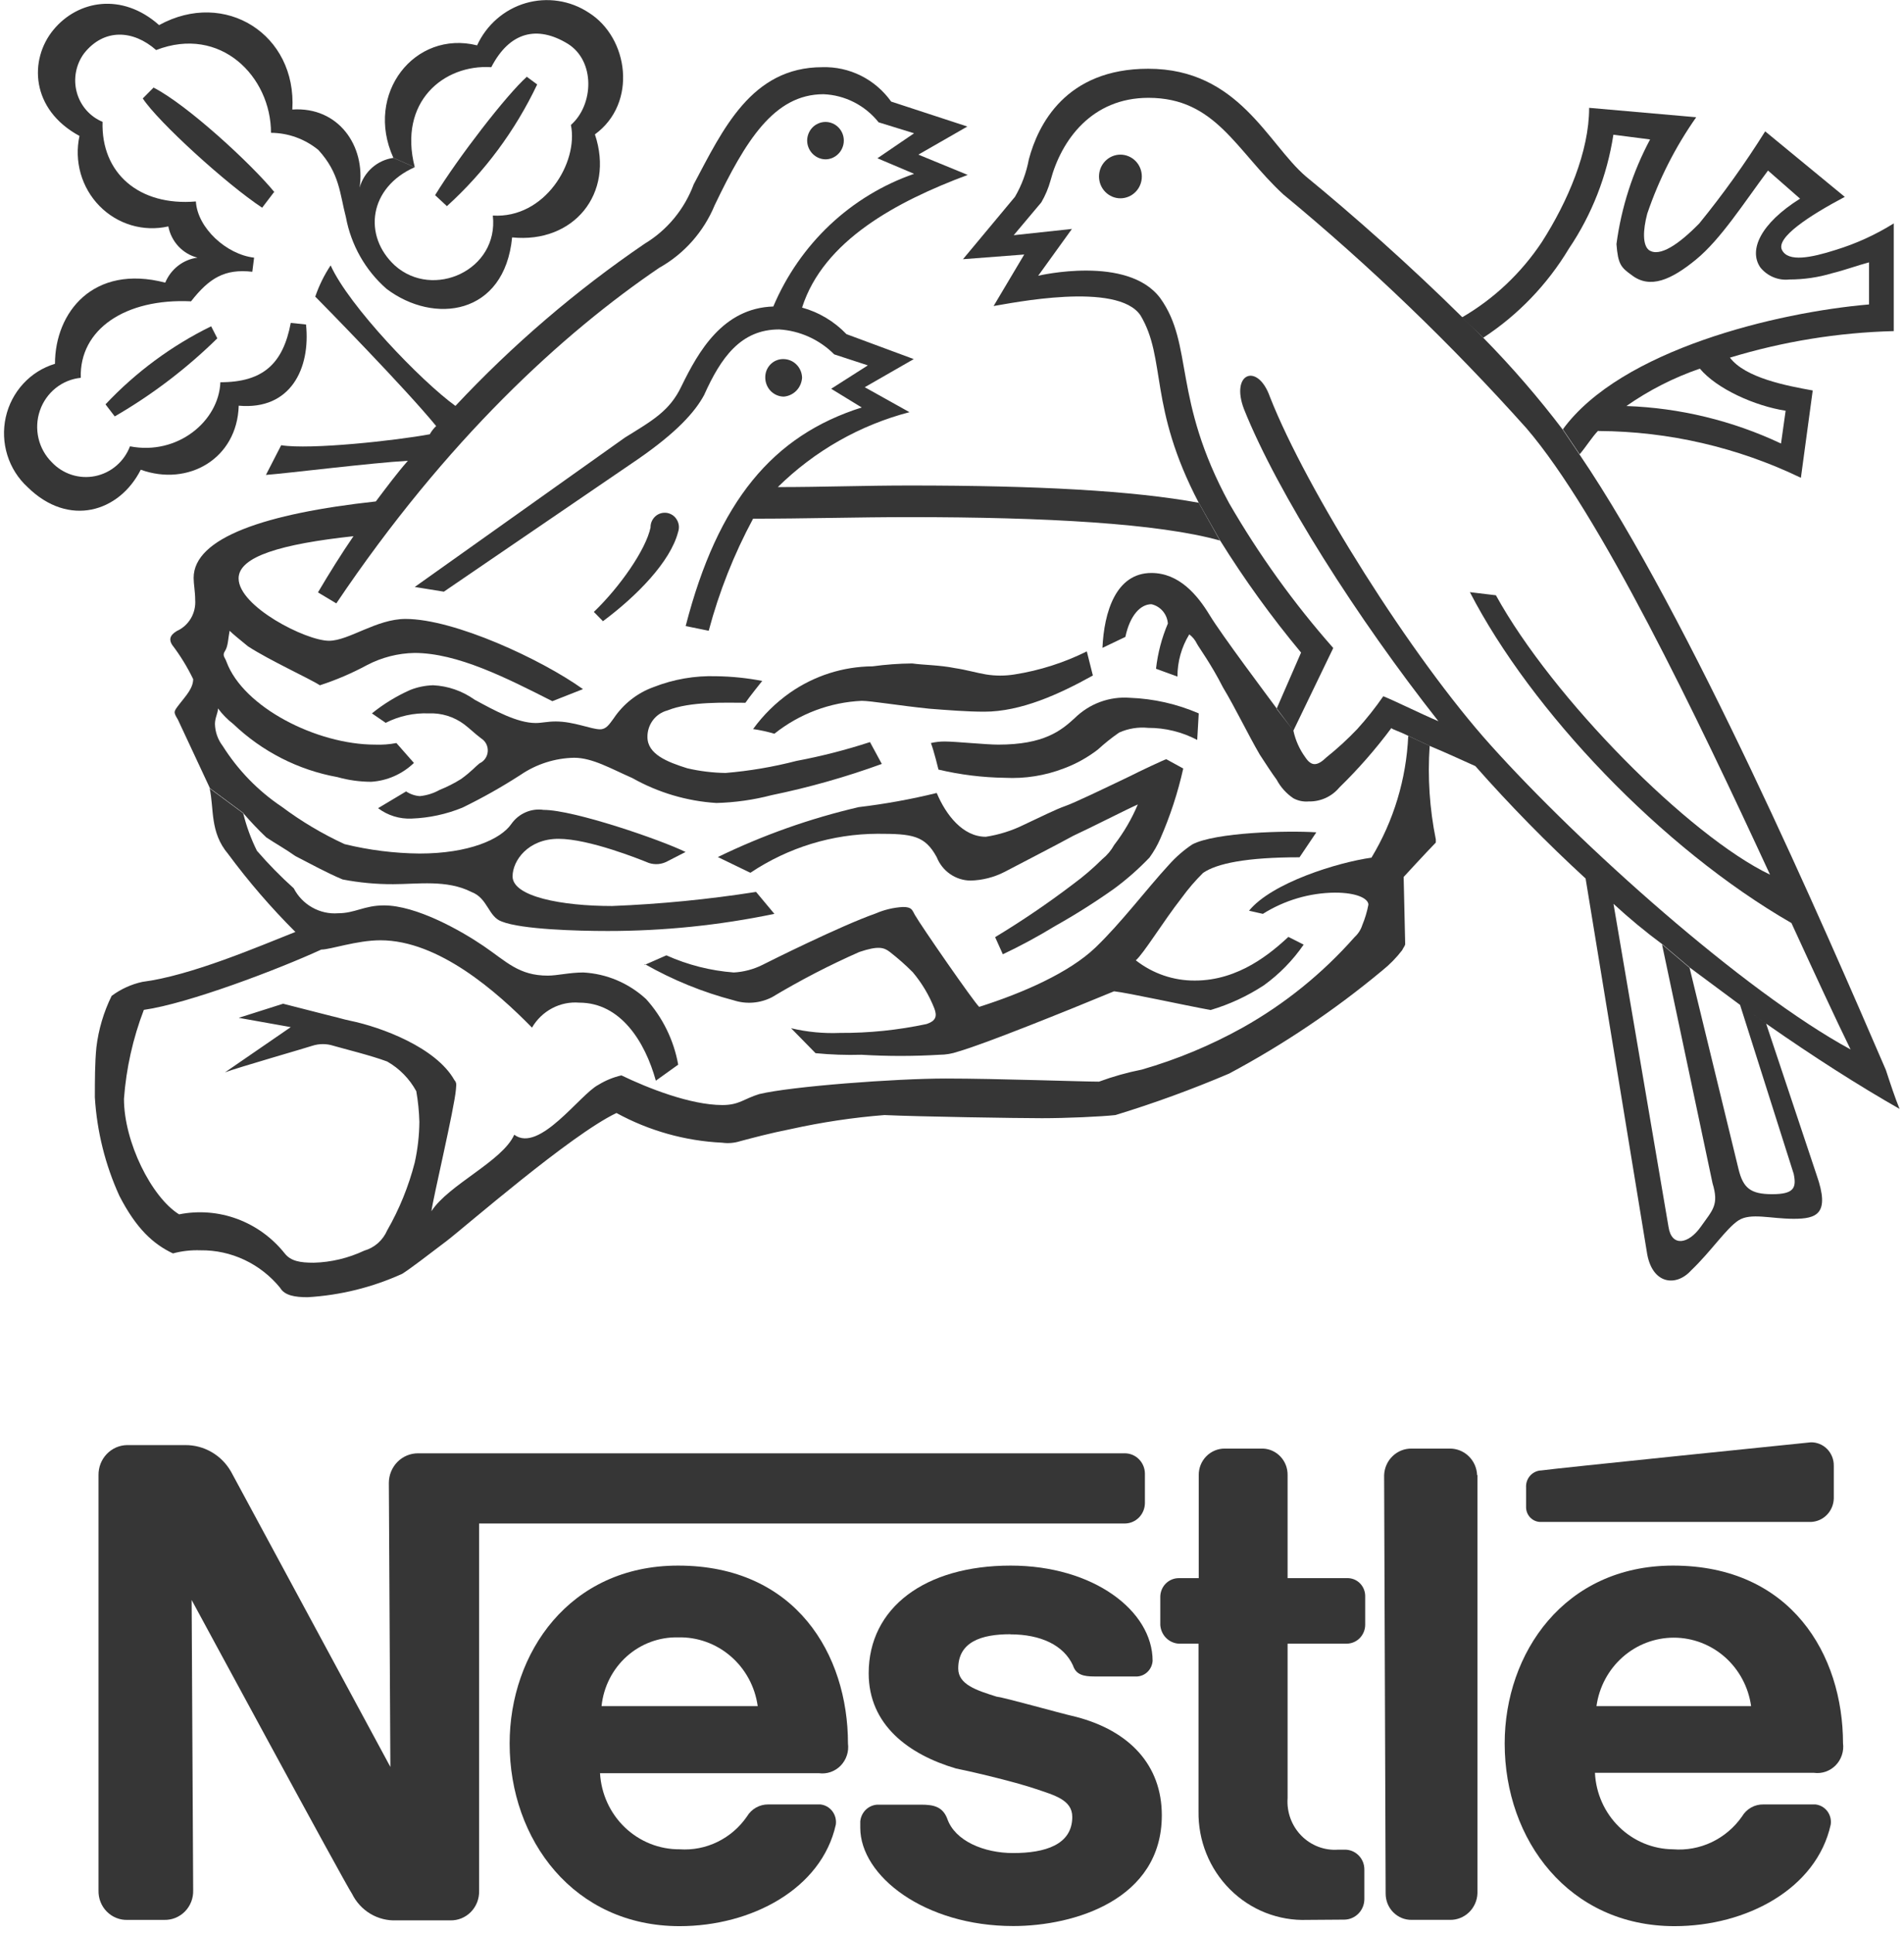 <svg width="66" height="67" viewBox="0 0 66 67" fill="none" xmlns="http://www.w3.org/2000/svg">
  <g clip-path="url(#clip0_64_39151)">
    <path fill-rule="evenodd" clip-rule="evenodd" d="M38.838 6.874C38.936 6.874 39.032 6.854 39.122 6.816C39.212 6.778 39.294 6.723 39.363 6.652C39.432 6.582 39.487 6.499 39.524 6.407C39.561 6.315 39.58 6.217 39.58 6.117C39.58 6.018 39.561 5.919 39.524 5.828C39.487 5.736 39.432 5.652 39.363 5.582C39.294 5.512 39.212 5.456 39.122 5.418C39.032 5.38 38.936 5.36 38.838 5.36C38.641 5.36 38.453 5.44 38.313 5.582C38.174 5.724 38.096 5.916 38.096 6.117C38.096 6.318 38.174 6.51 38.313 6.652C38.453 6.794 38.641 6.874 38.838 6.874V6.874Z" fill="#363636"/>
    <path fill-rule="evenodd" clip-rule="evenodd" d="M28.599 5.523C28.683 5.525 28.767 5.509 28.846 5.477C28.924 5.445 28.996 5.397 29.056 5.337C29.117 5.277 29.165 5.205 29.198 5.126C29.232 5.047 29.249 4.962 29.25 4.875C29.25 4.79 29.234 4.706 29.202 4.627C29.17 4.549 29.123 4.477 29.064 4.417C29.005 4.357 28.935 4.309 28.858 4.277C28.781 4.244 28.698 4.227 28.615 4.227C28.531 4.227 28.449 4.244 28.372 4.277C28.294 4.309 28.224 4.357 28.165 4.417C28.106 4.477 28.06 4.549 28.028 4.627C27.996 4.706 27.979 4.79 27.979 4.875C27.981 5.047 28.049 5.21 28.168 5.331C28.287 5.452 28.447 5.521 28.615 5.523H28.599Z" fill="#363636"/>
    <path fill-rule="evenodd" clip-rule="evenodd" d="M20.905 21.537L20.585 21.211C21.488 20.346 22.39 19.05 22.55 18.284C22.548 18.211 22.563 18.138 22.592 18.071C22.622 18.004 22.665 17.944 22.719 17.896C22.774 17.847 22.838 17.812 22.907 17.792C22.977 17.772 23.05 17.768 23.121 17.779C23.192 17.791 23.26 17.819 23.32 17.86C23.379 17.902 23.429 17.956 23.465 18.02C23.502 18.083 23.525 18.154 23.532 18.227C23.538 18.3 23.529 18.374 23.505 18.443C23.239 19.472 22.07 20.663 20.905 21.529V21.537Z" fill="#363636"/>
    <path fill-rule="evenodd" clip-rule="evenodd" d="M14.377 5.795C12.786 6.498 12.572 8.174 13.688 9.203C15.012 10.39 17.297 9.366 17.083 7.472C18.888 7.581 20.056 5.632 19.79 4.332C20.585 3.629 20.639 2.116 19.683 1.518C18.621 0.87 17.666 1.1 17.03 2.329C15.39 2.224 13.795 3.521 14.377 5.795L13.635 5.469C12.626 3.249 14.377 1.033 16.538 1.572C16.7 1.22 16.934 0.907 17.224 0.655C17.515 0.402 17.855 0.216 18.221 0.109C18.588 0.002 18.973 -0.024 19.35 0.033C19.728 0.089 20.089 0.228 20.409 0.439C21.791 1.305 22.107 3.575 20.622 4.658C21.311 6.715 19.88 8.446 17.752 8.229C17.489 10.934 15.045 11.256 13.401 10.014C12.667 9.373 12.169 8.495 11.99 7.526C11.777 6.715 11.777 6.008 11.035 5.197C10.569 4.817 9.991 4.607 9.394 4.604C9.394 2.655 7.643 0.87 5.412 1.735C4.617 1.033 3.608 0.978 2.919 1.844C2.777 2.033 2.68 2.254 2.635 2.488C2.59 2.722 2.598 2.964 2.66 3.194C2.721 3.424 2.834 3.637 2.989 3.815C3.145 3.994 3.338 4.133 3.555 4.223C3.502 6.008 4.826 7.15 6.79 6.983C6.844 7.903 7.852 8.822 8.808 8.931L8.746 9.42C7.791 9.312 7.258 9.634 6.622 10.445C4.342 10.336 2.747 11.419 2.8 13.096C2.482 13.128 2.18 13.252 1.929 13.453C1.678 13.655 1.488 13.925 1.383 14.232C1.277 14.54 1.26 14.872 1.333 15.189C1.406 15.506 1.567 15.795 1.796 16.023C1.986 16.225 2.224 16.375 2.487 16.459C2.75 16.543 3.029 16.558 3.299 16.503C3.569 16.448 3.821 16.325 4.032 16.144C4.243 15.964 4.406 15.732 4.506 15.471C6.147 15.793 7.586 14.605 7.639 13.25C9.124 13.25 9.813 12.602 10.079 11.193L10.608 11.248C10.768 12.765 10.079 14.225 8.275 14.062C8.222 15.901 6.524 16.875 4.879 16.282C4.137 17.749 2.386 18.293 0.955 16.884C0.629 16.585 0.387 16.203 0.255 15.778C0.122 15.352 0.103 14.898 0.2 14.462C0.297 14.027 0.506 13.626 0.806 13.3C1.106 12.974 1.486 12.736 1.906 12.611C1.906 10.825 3.235 9.149 5.728 9.797C5.824 9.566 5.977 9.364 6.173 9.212C6.368 9.06 6.6 8.963 6.844 8.931C6.592 8.867 6.364 8.73 6.185 8.539C6.007 8.347 5.885 8.108 5.835 7.848C5.411 7.944 4.971 7.93 4.554 7.807C4.137 7.683 3.758 7.455 3.451 7.142C3.144 6.83 2.919 6.443 2.797 6.018C2.676 5.593 2.661 5.144 2.755 4.712C1.057 3.792 1.004 2.061 1.853 1.033C2.702 0.004 4.236 -0.268 5.515 0.87C7.799 -0.385 10.293 1.196 10.133 3.797C11.724 3.688 12.679 5.051 12.466 6.502C12.542 6.233 12.693 5.993 12.9 5.811C13.108 5.628 13.363 5.511 13.635 5.473L14.377 5.799V5.795Z" fill="#363636"/>
    <path fill-rule="evenodd" clip-rule="evenodd" d="M18.252 2.655L18.621 2.927C17.86 4.529 16.797 5.963 15.492 7.146L15.082 6.765C15.878 5.469 17.543 3.303 18.268 2.655H18.252Z" fill="#363636"/>
    <path fill-rule="evenodd" clip-rule="evenodd" d="M7.319 11.31L7.533 11.728C6.463 12.778 5.269 13.687 3.977 14.434L3.657 14.016C4.71 12.898 5.95 11.982 7.319 11.31V11.31Z" fill="#363636"/>
    <path fill-rule="evenodd" clip-rule="evenodd" d="M9.497 6.661L9.087 7.2C7.857 6.389 5.478 4.223 4.949 3.412L5.322 3.036C6.487 3.629 8.718 5.687 9.513 6.661H9.497Z" fill="#363636"/>
    <path fill-rule="evenodd" clip-rule="evenodd" d="M7.266 27.324C7.426 28.031 7.266 28.842 7.906 29.599C8.616 30.559 9.396 31.463 10.239 32.304C9.009 32.789 6.63 33.818 4.933 34.035C4.549 34.119 4.187 34.284 3.87 34.52C3.594 35.08 3.415 35.684 3.341 36.306C3.288 36.849 3.288 37.443 3.288 38.037C3.36 39.218 3.648 40.375 4.137 41.449C4.719 42.582 5.306 43.121 5.995 43.447C6.306 43.363 6.628 43.327 6.95 43.339C7.476 43.332 7.997 43.446 8.474 43.671C8.952 43.896 9.374 44.227 9.71 44.639C9.866 44.911 10.239 44.965 10.661 44.965C11.794 44.899 12.906 44.624 13.942 44.154C14.204 43.991 14.844 43.502 15.48 43.017C16.116 42.532 19.777 39.337 21.369 38.58C22.499 39.197 23.75 39.548 25.031 39.609C25.244 39.639 25.461 39.62 25.666 39.554C26.076 39.446 26.675 39.283 27.417 39.136C28.485 38.9 29.567 38.737 30.657 38.651C31.822 38.706 35.27 38.76 36.119 38.76C36.968 38.76 38.17 38.706 38.666 38.651C40.003 38.242 41.319 37.762 42.607 37.213C44.489 36.208 46.267 35.012 47.913 33.642C48.17 33.437 48.401 33.201 48.602 32.94C48.656 32.831 48.709 32.777 48.709 32.722C48.709 32.668 48.656 30.398 48.656 30.398C48.656 30.398 49.451 29.532 49.771 29.206V29.097C49.555 28.031 49.483 26.939 49.558 25.853L48.815 25.506C48.749 27.001 48.31 28.454 47.54 29.729C46.376 29.892 44.091 30.594 43.296 31.568L43.776 31.677C44.526 31.206 45.388 30.951 46.269 30.941C47.064 30.941 47.434 31.159 47.434 31.359C47.388 31.6 47.318 31.836 47.224 32.062C47.173 32.223 47.081 32.367 46.958 32.48C45.847 33.739 44.538 34.799 43.083 35.616C41.972 36.235 40.798 36.724 39.58 37.075C39.076 37.175 38.579 37.315 38.096 37.493C37.514 37.493 34.541 37.385 32.789 37.385C31.038 37.385 27.43 37.656 26.318 37.924C25.785 38.087 25.625 38.304 25.043 38.304C23.928 38.304 22.443 37.711 21.541 37.276C21.26 37.34 20.992 37.45 20.745 37.602C20.11 37.924 18.695 39.981 17.826 39.333C17.416 40.253 15.546 41.064 14.955 41.984C15.004 41.566 15.751 38.413 15.804 37.765C15.804 37.656 15.853 37.548 15.751 37.439C15.111 36.301 13.2 35.599 12.142 35.382C11.875 35.327 11.732 35.273 11.502 35.223L9.813 34.792L8.275 35.281L10.079 35.603L7.799 37.171C8.209 37.012 10.67 36.306 10.821 36.251C11.063 36.172 11.322 36.172 11.564 36.251C11.937 36.36 12.839 36.578 13.421 36.795C13.844 37.036 14.194 37.392 14.43 37.824C14.492 38.174 14.527 38.529 14.537 38.886C14.533 39.36 14.479 39.832 14.377 40.295C14.165 41.12 13.844 41.912 13.421 42.649C13.348 42.818 13.238 42.969 13.101 43.091C12.963 43.212 12.801 43.301 12.626 43.351C12.076 43.61 11.48 43.753 10.875 43.769C10.399 43.769 10.079 43.715 9.866 43.443C9.433 42.901 8.865 42.489 8.22 42.251C7.576 42.013 6.88 41.959 6.208 42.093C5.252 41.499 4.297 39.584 4.297 38.087C4.375 37.031 4.608 35.992 4.986 35.005C6.524 34.788 9.657 33.596 11.137 32.915C11.457 32.915 12.367 32.593 13.188 32.593C15.205 32.593 17.223 34.378 18.441 35.62C18.608 35.334 18.85 35.101 19.14 34.948C19.429 34.795 19.756 34.728 20.081 34.755C21.512 34.755 22.361 36.109 22.734 37.46L23.509 36.904C23.356 36.053 22.969 35.264 22.394 34.629C21.795 34.077 21.027 33.752 20.22 33.709C19.741 33.709 19.318 33.818 18.99 33.818C17.981 33.818 17.559 33.333 16.759 32.789C15.96 32.246 14.426 31.384 13.31 31.384C12.622 31.384 12.306 31.656 11.719 31.656C11.408 31.68 11.097 31.61 10.824 31.456C10.551 31.303 10.328 31.072 10.182 30.791C9.73 30.385 9.304 29.951 8.906 29.49C8.7 29.076 8.541 28.64 8.431 28.19L7.262 27.324H7.266Z" fill="#363636"/>
    <path fill-rule="evenodd" clip-rule="evenodd" d="M8.435 28.19C8.686 28.482 8.951 28.761 9.23 29.026C9.55 29.239 9.919 29.444 10.239 29.674C10.768 29.946 11.354 30.268 11.879 30.485C12.457 30.596 13.043 30.651 13.63 30.648C14.479 30.648 15.488 30.485 16.337 30.916C16.919 31.134 16.919 31.782 17.399 31.945C18.088 32.216 19.999 32.271 21.061 32.271C23.003 32.272 24.941 32.073 26.843 31.677L26.208 30.916C24.555 31.175 22.888 31.339 21.217 31.405C19.466 31.405 17.768 31.079 17.768 30.377C17.768 29.837 18.301 29.076 19.359 29.076C20.417 29.076 22.172 29.783 22.492 29.913C22.596 29.947 22.706 29.96 22.816 29.951C22.925 29.942 23.031 29.91 23.128 29.858L23.764 29.532C22.915 29.114 19.892 28.073 18.843 28.073C18.631 28.042 18.415 28.071 18.219 28.157C18.022 28.242 17.852 28.381 17.727 28.558C17.358 29.097 16.243 29.586 14.545 29.586C13.669 29.578 12.797 29.468 11.945 29.26C11.177 28.907 10.447 28.472 9.767 27.964C8.946 27.415 8.248 26.695 7.717 25.853C7.551 25.636 7.458 25.371 7.451 25.096C7.451 24.878 7.557 24.715 7.557 24.556C7.708 24.76 7.886 24.942 8.086 25.096C9.089 26.053 10.342 26.692 11.695 26.936C12.075 27.043 12.469 27.098 12.864 27.099C13.418 27.065 13.944 26.834 14.348 26.446L13.741 25.756C13.497 25.803 13.248 25.821 12.999 25.811C10.981 25.811 8.435 24.515 7.852 22.942C7.799 22.784 7.692 22.729 7.799 22.566C7.906 22.403 7.906 22.148 7.959 21.864C8.062 21.968 8.328 22.186 8.595 22.403C9.337 22.888 10.768 23.54 11.088 23.754C11.654 23.57 12.203 23.335 12.728 23.051C13.237 22.786 13.798 22.643 14.369 22.633C15.853 22.633 17.555 23.498 19.146 24.305L20.208 23.887C18.773 22.859 15.751 21.454 14.057 21.454C13.048 21.454 12.093 22.211 11.404 22.211C10.604 22.211 8.271 21.023 8.271 20.049C8.271 19.288 9.755 18.857 12.253 18.586C11.842 19.183 11.404 19.886 11.022 20.534L11.658 20.915C15.48 15.232 19.511 11.553 22.853 9.282C23.716 8.799 24.394 8.033 24.776 7.108C25.839 4.892 26.827 3.266 28.545 3.266C28.913 3.28 29.274 3.375 29.604 3.543C29.933 3.711 30.224 3.948 30.456 4.24L31.686 4.62L30.415 5.486L31.686 6.025C30.602 6.401 29.608 7.004 28.767 7.796C27.927 8.589 27.259 9.552 26.806 10.624C25.055 10.679 24.206 12.193 23.624 13.384C23.214 14.25 22.615 14.576 21.66 15.169L14.377 20.346L15.386 20.509L22.123 15.91C23.452 14.99 24.087 14.287 24.407 13.694C24.99 12.393 25.679 11.419 27.007 11.419C27.726 11.463 28.405 11.77 28.918 12.284L30.083 12.665L28.812 13.476L29.87 14.124C26.79 15.098 24.883 17.373 23.768 21.701L24.567 21.864C24.927 20.511 25.444 19.207 26.105 17.979C27.91 17.979 29.714 17.925 31.518 17.925C36.238 17.925 40.167 18.142 42.287 18.736L41.553 17.427C39.273 17.009 35.98 16.829 31.526 16.829C29.985 16.829 28.5 16.884 26.962 16.884C28.236 15.629 29.81 14.734 31.526 14.287L29.976 13.422L31.674 12.447L29.341 11.582C28.918 11.14 28.387 10.823 27.803 10.662C28.545 8.337 31.084 6.983 33.544 6.063L31.834 5.36L33.532 4.386L30.891 3.521C30.618 3.139 30.258 2.831 29.842 2.623C29.426 2.416 28.967 2.315 28.504 2.329C26.044 2.329 25.055 4.495 24.047 6.389C23.726 7.251 23.127 7.977 22.349 8.446C19.966 10.07 17.766 11.956 15.787 14.07C14.59 13.204 12.097 10.608 11.461 9.199C11.238 9.535 11.059 9.899 10.928 10.282C11.195 10.549 14.061 13.472 15.119 14.768C15.031 14.851 14.957 14.947 14.898 15.053C13.729 15.27 10.756 15.596 9.747 15.433L9.218 16.462C9.96 16.407 12.88 16.043 14.139 15.972C13.77 16.39 13.397 16.892 13.028 17.381C9.206 17.799 6.712 18.636 6.712 20.032C6.712 20.245 6.766 20.517 6.766 20.789C6.783 21.015 6.731 21.24 6.617 21.434C6.503 21.628 6.333 21.781 6.13 21.872C5.863 22.031 5.863 22.194 5.97 22.357C6.251 22.725 6.494 23.122 6.696 23.54C6.696 23.862 6.429 24.134 6.22 24.406C6.011 24.678 6.007 24.674 6.167 24.945L7.278 27.324L8.447 28.19H8.435Z" fill="#363636"/>
    <path fill-rule="evenodd" clip-rule="evenodd" d="M55.393 14.935C55.184 15.153 54.983 15.479 54.758 15.746L54.175 14.881C56.189 12.121 61.602 10.825 64.788 10.553V9.094C64.378 9.203 63.939 9.366 63.513 9.47C63.031 9.615 62.531 9.688 62.028 9.688C61.839 9.709 61.648 9.682 61.472 9.609C61.296 9.536 61.14 9.419 61.02 9.27C60.609 8.672 61.02 7.752 62.397 6.886L61.286 5.912C60.437 7.05 59.646 8.296 58.789 8.998C57.932 9.7 57.198 10.027 56.562 9.537C56.189 9.27 56.086 9.161 56.033 8.459C56.202 7.188 56.597 5.96 57.198 4.834L55.926 4.67C55.709 6.087 55.182 7.436 54.384 8.618C53.636 9.863 52.621 10.919 51.415 11.707L50.673 11.005C51.781 10.362 52.73 9.468 53.445 8.392C54.347 6.983 55.086 5.252 55.086 3.738L58.797 4.064C58.076 5.09 57.504 6.216 57.099 7.409C56.943 8.003 56.943 8.492 57.153 8.664C57.526 8.935 58.215 8.45 58.904 7.744C59.73 6.73 60.492 5.664 61.188 4.553L63.947 6.824C62.717 7.476 61.557 8.233 61.77 8.664C61.983 9.094 62.779 8.935 63.628 8.664C64.337 8.447 65.015 8.138 65.645 7.744V11.477C63.72 11.526 61.81 11.836 59.966 12.397C60.499 13.1 61.93 13.372 62.836 13.535L62.426 16.562C60.235 15.507 57.845 14.953 55.422 14.94L56.377 14.074C58.231 14.139 60.054 14.581 61.737 15.374L61.897 14.237C60.835 14.074 59.51 13.48 58.924 12.778C58.021 13.088 57.164 13.524 56.377 14.074L55.422 14.94L55.393 14.935Z" fill="#363636"/>
    <path fill-rule="evenodd" clip-rule="evenodd" d="M44.251 24.569L45.1 22.62C44.075 21.389 43.135 20.087 42.287 18.724L41.553 17.427C39.802 14.082 40.438 12.447 39.535 10.934C38.74 9.742 35.024 10.516 34.442 10.608L35.504 8.822L33.38 8.985L35.184 6.82C35.417 6.419 35.579 5.981 35.664 5.523C35.98 4.332 36.935 2.383 39.802 2.383C42.935 2.383 43.94 4.98 45.268 6.117C46.859 7.418 48.877 9.203 50.681 10.988L51.415 11.707C52.401 12.71 53.323 13.775 54.175 14.898L54.758 15.763C58.58 21.391 63.246 32.158 65.371 37.087C65.53 37.572 65.69 38.057 65.846 38.438C64.414 37.621 62.877 36.64 61.237 35.494L60.335 34.846L58.584 33.546L57.628 32.735C57.038 32.298 56.471 31.829 55.93 31.33L57.837 42.527C57.944 43.234 58.53 43.125 58.953 42.527C59.375 41.929 59.592 41.77 59.363 41.014L57.612 32.735L58.567 33.546L60.265 40.529C60.425 41.177 60.675 41.394 61.43 41.394C62.184 41.394 62.279 41.177 62.176 40.688L60.318 34.834L61.221 35.482L62.971 40.729C63.447 42.084 62.971 42.247 62.176 42.247C61.38 42.247 60.687 42.03 60.265 42.301C59.843 42.573 59.309 43.38 58.625 44.032C58.092 44.626 57.243 44.517 57.083 43.38L54.963 30.452C53.623 29.222 52.347 27.921 51.141 26.555C50.665 26.342 50.078 26.07 49.55 25.852L48.816 25.506C48.496 25.347 48.282 25.292 48.229 25.238C47.684 25.971 47.081 26.659 46.429 27.295C46.298 27.452 46.136 27.576 45.952 27.66C45.768 27.744 45.568 27.785 45.367 27.78C45.182 27.797 44.997 27.759 44.834 27.671C44.59 27.507 44.391 27.285 44.251 27.023C44.091 26.806 43.878 26.48 43.669 26.158C43.259 25.455 42.82 24.535 42.394 23.829C41.983 23.018 41.545 22.424 41.491 22.315C41.429 22.186 41.338 22.074 41.225 21.989C40.956 22.428 40.814 22.935 40.815 23.453L40.072 23.181C40.133 22.64 40.271 22.112 40.483 21.613C40.471 21.454 40.409 21.303 40.306 21.182C40.203 21.062 40.065 20.978 39.913 20.944C39.539 20.944 39.17 21.32 39.01 22.077L38.215 22.457C38.272 21.211 38.682 19.861 39.913 19.861C40.868 19.861 41.504 20.618 41.93 21.32C42.357 22.023 43.944 24.134 44.264 24.569L44.834 25.326C44.905 25.658 45.045 25.972 45.244 26.246C45.457 26.567 45.654 26.567 45.986 26.246C46.361 25.946 46.716 25.62 47.048 25.271C47.373 24.913 47.674 24.533 47.95 24.134C48.36 24.297 49.221 24.728 49.861 25C47.048 21.429 44.288 17.101 43.12 14.178C42.644 12.924 43.599 12.556 44.022 13.76C45.297 17.005 48.943 22.796 51.666 25.823C54.758 29.269 60.437 34.361 64.148 36.377C63.62 35.298 62.918 33.78 62.098 31.995C57.587 29.398 53.076 24.636 50.952 20.526L51.854 20.634C53.819 24.205 58.543 28.968 61.356 30.318C58.805 24.799 55.463 17.82 52.916 14.848C50.308 11.932 47.488 9.22 44.481 6.736C42.841 5.218 42.144 3.391 39.81 3.391C37.846 3.391 36.788 4.854 36.415 6.259C36.341 6.525 36.234 6.779 36.095 7.016L35.139 8.153L37.157 7.936L35.988 9.558C35.988 9.558 39.092 8.822 40.22 10.336C41.385 11.963 40.63 13.802 42.607 17.444C43.643 19.235 44.852 20.916 46.216 22.462L44.834 25.326L44.251 24.569Z" fill="#363636"/>
    <path fill-rule="evenodd" clip-rule="evenodd" d="M13.368 25.054L12.892 24.728C13.298 24.4 13.743 24.128 14.217 23.917C14.471 23.816 14.74 23.761 15.012 23.753C15.527 23.777 16.025 23.95 16.448 24.251C17.137 24.627 17.932 25.062 18.568 25.062C18.781 25.062 18.978 25.008 19.261 25.008C19.896 25.008 20.491 25.28 20.799 25.28C21.012 25.28 21.114 25.117 21.274 24.899C21.61 24.398 22.094 24.018 22.656 23.816C23.349 23.544 24.088 23.416 24.83 23.44C25.364 23.447 25.896 23.502 26.421 23.603C26.421 23.603 25.945 24.197 25.839 24.36C25.15 24.36 23.928 24.305 23.132 24.627C22.933 24.68 22.756 24.799 22.631 24.966C22.507 25.133 22.44 25.337 22.443 25.547C22.443 26.145 23.132 26.413 23.821 26.63C24.257 26.732 24.702 26.786 25.15 26.793C25.98 26.724 26.803 26.584 27.61 26.375C28.472 26.213 29.322 25.995 30.157 25.723L30.567 26.48C29.32 26.934 28.043 27.296 26.745 27.563C26.12 27.726 25.479 27.817 24.834 27.834C23.811 27.77 22.815 27.474 21.918 26.969C21.172 26.643 20.536 26.266 19.901 26.266C19.238 26.279 18.594 26.485 18.043 26.86C17.393 27.28 16.72 27.66 16.025 27.997C15.467 28.224 14.875 28.352 14.274 28.374C13.856 28.395 13.443 28.268 13.105 28.014L14.077 27.433C14.22 27.528 14.383 27.584 14.553 27.596C14.795 27.572 15.029 27.498 15.242 27.379C15.5 27.276 15.748 27.15 15.984 27.002C16.358 26.73 16.464 26.584 16.624 26.459C16.704 26.422 16.773 26.364 16.823 26.291C16.873 26.218 16.902 26.132 16.908 26.043C16.913 25.953 16.895 25.864 16.854 25.785C16.814 25.706 16.752 25.64 16.677 25.593C16.464 25.434 16.304 25.271 16.091 25.108C15.735 24.843 15.301 24.709 14.861 24.728C14.345 24.708 13.834 24.82 13.372 25.054H13.368Z" fill="#363636"/>
    <path fill-rule="evenodd" clip-rule="evenodd" d="M26.847 25.434C26.604 25.363 26.356 25.308 26.105 25.271C26.458 24.785 26.888 24.361 27.376 24.017C28.221 23.425 29.221 23.104 30.247 23.097C30.702 23.035 31.161 23.001 31.621 22.997C31.994 23.051 32.576 23.051 33.109 23.16C33.478 23.214 33.852 23.323 34.171 23.377C34.504 23.432 34.843 23.432 35.176 23.377C36.043 23.24 36.885 22.971 37.673 22.579L37.883 23.415C36.718 24.063 35.389 24.669 34.118 24.669C33.532 24.669 32.843 24.615 32.207 24.565C31.145 24.456 30.189 24.293 29.87 24.293C28.771 24.343 27.715 24.74 26.847 25.43V25.434Z" fill="#363636"/>
    <path fill-rule="evenodd" clip-rule="evenodd" d="M25.998 30.247L24.883 29.708C26.444 28.949 28.082 28.369 29.767 27.977C30.677 27.869 31.579 27.705 32.47 27.487C32.789 28.244 33.372 29.005 34.172 29.005C34.631 28.935 35.078 28.794 35.496 28.587C36.078 28.315 36.611 28.048 36.927 27.939C37.243 27.83 38.256 27.341 39.158 26.91C39.474 26.747 40.388 26.317 40.429 26.317L41.016 26.639C40.829 27.474 40.563 28.289 40.22 29.072C40.12 29.303 39.994 29.521 39.847 29.724C39.468 30.121 39.057 30.483 38.617 30.807C37.956 31.275 37.271 31.708 36.566 32.103C35.982 32.46 35.38 32.785 34.762 33.078L34.495 32.484C35.429 31.92 36.332 31.306 37.202 30.644C37.559 30.382 37.896 30.092 38.211 29.779C38.377 29.644 38.517 29.478 38.621 29.29C38.953 28.86 39.229 28.387 39.441 27.885C39.068 28.048 37.801 28.696 37.21 28.968C36.521 29.344 35.459 29.887 34.824 30.222C34.455 30.411 34.05 30.514 33.638 30.523C33.387 30.52 33.142 30.441 32.934 30.297C32.726 30.153 32.565 29.949 32.47 29.712C32.06 28.955 31.621 28.901 30.419 28.901C28.854 28.907 27.324 29.376 26.015 30.251L25.998 30.247Z" fill="#363636"/>
    <path fill-rule="evenodd" clip-rule="evenodd" d="M32.531 26.676C32.531 26.676 32.375 26.028 32.269 25.756C32.425 25.72 32.584 25.702 32.744 25.702C33.117 25.702 34.18 25.811 34.602 25.811C36.193 25.811 36.78 25.326 37.255 24.891C37.507 24.643 37.808 24.452 38.137 24.331C38.466 24.21 38.817 24.161 39.166 24.188C39.987 24.218 40.797 24.401 41.553 24.728L41.5 25.648C40.975 25.372 40.392 25.228 39.802 25.23C39.458 25.195 39.11 25.251 38.793 25.393C38.533 25.573 38.285 25.772 38.051 25.986C37.694 26.259 37.301 26.478 36.882 26.634C36.228 26.886 35.53 26.997 34.832 26.961C34.057 26.95 33.286 26.855 32.531 26.676V26.676Z" fill="#363636"/>
    <path fill-rule="evenodd" clip-rule="evenodd" d="M22.337 33.45L23.099 33.115C23.84 33.447 24.63 33.648 25.437 33.709C25.778 33.69 26.113 33.602 26.421 33.45C26.634 33.341 29.127 32.095 30.349 31.665C30.651 31.534 30.973 31.457 31.301 31.439C31.617 31.439 31.617 31.547 31.711 31.71C31.924 32.087 33.761 34.738 33.942 34.901C35.48 34.412 37.071 33.709 37.973 32.844C38.875 31.978 39.724 30.841 40.52 29.975C40.76 29.706 41.033 29.468 41.331 29.269C42.127 28.851 44.612 28.784 45.629 28.851L45.047 29.716C43.189 29.716 42.176 29.933 41.705 30.256C41.434 30.523 41.186 30.812 40.962 31.121C40.327 31.932 39.634 33.069 39.371 33.287C39.959 33.748 40.681 33.995 41.422 33.989C42.959 33.989 44.075 33.015 44.661 32.476L45.19 32.743C44.813 33.29 44.347 33.766 43.812 34.152C43.24 34.528 42.617 34.817 41.963 35.01C41.061 34.846 39.092 34.412 38.617 34.361C36.919 35.064 34.106 36.197 33.208 36.452C33.002 36.524 32.786 36.56 32.568 36.561C31.667 36.615 30.763 36.615 29.861 36.561C29.331 36.576 28.799 36.558 28.27 36.506L27.422 35.641C27.978 35.773 28.549 35.828 29.119 35.804C30.128 35.81 31.134 35.706 32.121 35.495C32.441 35.386 32.49 35.227 32.388 34.955C32.208 34.498 31.955 34.075 31.641 33.701C31.391 33.449 31.125 33.215 30.846 32.998C30.637 32.835 30.436 32.781 29.788 32.998C28.748 33.457 27.737 33.98 26.761 34.566C26.35 34.777 25.875 34.816 25.437 34.675C24.361 34.394 23.326 33.972 22.357 33.421L22.337 33.45Z" fill="#363636"/>
    <path fill-rule="evenodd" clip-rule="evenodd" d="M27.167 13.748C27.332 13.735 27.488 13.662 27.604 13.543C27.721 13.423 27.791 13.264 27.803 13.096C27.8 12.925 27.732 12.762 27.613 12.641C27.495 12.52 27.335 12.451 27.167 12.447C27.083 12.444 26.998 12.458 26.919 12.49C26.84 12.521 26.769 12.569 26.709 12.629C26.649 12.69 26.602 12.763 26.57 12.843C26.539 12.923 26.525 13.009 26.527 13.096C26.53 13.268 26.598 13.433 26.717 13.555C26.837 13.676 26.998 13.746 27.167 13.748V13.748Z" fill="#363636"/>
    <path fill-rule="evenodd" clip-rule="evenodd" d="M51.202 51.132C51.193 50.882 51.087 50.645 50.908 50.474C50.73 50.301 50.492 50.208 50.247 50.212H48.934C48.689 50.208 48.451 50.301 48.273 50.474C48.094 50.645 47.989 50.882 47.979 51.132L48.032 65.629C48.031 65.75 48.053 65.87 48.097 65.983C48.142 66.095 48.209 66.197 48.293 66.283C48.377 66.368 48.477 66.436 48.587 66.482C48.697 66.527 48.815 66.55 48.934 66.548H50.259C50.505 66.553 50.742 66.459 50.921 66.287C51.099 66.115 51.205 65.879 51.214 65.629V51.132H51.202Z" fill="#363636"/>
    <path fill-rule="evenodd" clip-rule="evenodd" d="M52.9 51.563V52.215C52.896 52.287 52.908 52.359 52.933 52.427C52.959 52.494 52.998 52.555 53.048 52.606C53.099 52.657 53.159 52.697 53.225 52.722C53.291 52.748 53.362 52.759 53.433 52.755H62.77C62.98 52.748 63.178 52.661 63.326 52.51C63.474 52.359 63.56 52.157 63.566 51.943V50.806C63.568 50.699 63.548 50.593 63.509 50.494C63.469 50.395 63.411 50.304 63.337 50.229C63.263 50.153 63.174 50.093 63.077 50.053C62.98 50.013 62.876 49.993 62.77 49.995C62.77 49.995 53.749 50.915 53.433 50.969C53.359 50.971 53.286 50.987 53.219 51.019C53.152 51.05 53.092 51.094 53.042 51.15C52.992 51.205 52.954 51.27 52.929 51.342C52.905 51.413 52.895 51.488 52.9 51.563Z" fill="#363636"/>
    <path fill-rule="evenodd" clip-rule="evenodd" d="M45.313 66.549C44.82 66.567 44.329 66.482 43.868 66.301C43.408 66.119 42.989 65.844 42.637 65.492C42.284 65.14 42.005 64.718 41.818 64.253C41.63 63.788 41.537 63.288 41.545 62.785V56.974H40.856C40.691 56.963 40.535 56.891 40.418 56.772C40.301 56.652 40.231 56.494 40.22 56.325V55.351C40.221 55.18 40.288 55.015 40.407 54.894C40.526 54.773 40.688 54.704 40.856 54.703H41.553V51.132C41.552 51.011 41.574 50.891 41.619 50.779C41.664 50.667 41.731 50.565 41.815 50.479C41.899 50.394 41.999 50.326 42.109 50.28C42.218 50.234 42.336 50.211 42.455 50.212H43.784C44.015 50.222 44.233 50.324 44.392 50.496C44.551 50.668 44.637 50.896 44.633 51.132V54.703H46.683C46.768 54.699 46.852 54.713 46.932 54.744C47.011 54.775 47.083 54.822 47.143 54.883C47.203 54.944 47.25 55.017 47.281 55.098C47.312 55.178 47.326 55.265 47.323 55.351V56.325C47.321 56.497 47.252 56.661 47.133 56.783C47.013 56.904 46.852 56.972 46.683 56.974H44.633V62.33C44.616 62.568 44.65 62.808 44.732 63.032C44.815 63.256 44.943 63.46 45.109 63.629C45.275 63.798 45.475 63.929 45.695 64.013C45.914 64.097 46.15 64.132 46.384 64.115H46.593C46.684 64.111 46.776 64.126 46.861 64.159C46.946 64.192 47.024 64.243 47.09 64.308C47.156 64.373 47.208 64.451 47.243 64.537C47.278 64.623 47.295 64.716 47.294 64.809V65.838C47.291 66.024 47.217 66.201 47.087 66.332C46.958 66.463 46.783 66.538 46.601 66.54L45.313 66.549Z" fill="#363636"/>
    <path fill-rule="evenodd" clip-rule="evenodd" d="M29.394 60.435C29.394 57.354 27.59 54.268 23.505 54.268C19.737 54.268 17.666 57.3 17.666 60.435C17.666 63.78 19.896 66.766 23.558 66.766C26.052 66.766 28.48 65.47 28.972 63.249C28.984 63.167 28.979 63.084 28.959 63.003C28.938 62.923 28.902 62.848 28.852 62.782C28.802 62.716 28.74 62.662 28.669 62.621C28.598 62.581 28.52 62.556 28.439 62.547H26.634C26.485 62.545 26.339 62.582 26.209 62.655C26.078 62.729 25.969 62.835 25.892 62.965C25.631 63.343 25.28 63.646 24.871 63.845C24.463 64.045 24.011 64.133 23.558 64.102C22.855 64.107 22.176 63.836 21.662 63.345C21.149 62.854 20.84 62.181 20.799 61.464H28.385C28.522 61.483 28.661 61.469 28.792 61.424C28.922 61.379 29.041 61.303 29.139 61.204C29.236 61.104 29.31 60.983 29.354 60.85C29.399 60.717 29.412 60.575 29.394 60.435ZM20.852 59.139C20.92 58.475 21.23 57.861 21.722 57.419C22.214 56.977 22.85 56.741 23.505 56.756C24.172 56.739 24.821 56.972 25.33 57.412C25.839 57.851 26.172 58.466 26.265 59.139H20.852Z" fill="#363636"/>
    <path fill-rule="evenodd" clip-rule="evenodd" d="M63.886 60.435C63.886 57.354 62.082 54.268 57.993 54.268C54.229 54.268 52.158 57.3 52.158 60.435C52.158 63.78 54.384 66.766 58.046 66.766C60.54 66.766 62.967 65.47 63.459 63.249C63.472 63.167 63.468 63.084 63.448 63.004C63.428 62.923 63.392 62.848 63.343 62.782C63.294 62.717 63.231 62.662 63.16 62.621C63.09 62.581 63.011 62.556 62.931 62.547H61.126C60.977 62.544 60.83 62.581 60.7 62.654C60.569 62.728 60.461 62.835 60.384 62.965C60.116 63.349 59.754 63.655 59.335 63.855C58.916 64.054 58.454 64.139 57.993 64.102C57.295 64.096 56.627 63.818 56.124 63.325C55.62 62.832 55.321 62.162 55.287 61.451H62.877C63.014 61.47 63.153 61.456 63.284 61.411C63.414 61.366 63.533 61.291 63.631 61.191C63.728 61.092 63.802 60.971 63.846 60.837C63.891 60.704 63.904 60.562 63.886 60.423V60.435ZM55.34 59.139C55.431 58.481 55.753 57.878 56.245 57.442C56.737 57.006 57.368 56.766 58.02 56.766C58.672 56.766 59.302 57.006 59.795 57.442C60.287 57.878 60.608 58.481 60.7 59.139H55.34Z" fill="#363636"/>
    <path fill-rule="evenodd" clip-rule="evenodd" d="M38.998 50.376H14.488C14.221 50.376 13.965 50.483 13.776 50.675C13.587 50.867 13.48 51.128 13.479 51.4L13.532 61.247C13.532 61.247 8.275 51.509 8.008 51.011C7.846 50.728 7.614 50.494 7.334 50.333C7.055 50.171 6.738 50.088 6.417 50.091H4.404C4.272 50.093 4.141 50.122 4.02 50.175C3.899 50.229 3.79 50.306 3.698 50.403C3.606 50.5 3.534 50.614 3.485 50.739C3.437 50.864 3.413 50.998 3.415 51.132V65.524C3.411 65.66 3.434 65.796 3.483 65.923C3.532 66.049 3.606 66.164 3.701 66.26C3.795 66.356 3.909 66.432 4.033 66.481C4.157 66.531 4.291 66.554 4.424 66.549H5.695C5.828 66.552 5.96 66.528 6.083 66.478C6.206 66.427 6.318 66.352 6.412 66.256C6.506 66.16 6.579 66.046 6.628 65.92C6.677 65.794 6.7 65.659 6.696 65.524L6.643 55.46C6.643 55.46 11.937 65.252 12.203 65.645C12.345 65.933 12.566 66.174 12.839 66.337C13.112 66.5 13.425 66.579 13.741 66.565H15.599C15.732 66.57 15.865 66.546 15.989 66.497C16.113 66.447 16.226 66.372 16.321 66.276C16.415 66.18 16.49 66.065 16.539 65.939C16.588 65.812 16.612 65.677 16.608 65.541V52.809H38.998C39.18 52.806 39.353 52.731 39.482 52.6C39.61 52.469 39.684 52.292 39.687 52.106V51.078C39.685 50.892 39.612 50.715 39.483 50.584C39.354 50.452 39.18 50.378 38.998 50.376V50.376Z" fill="#363636"/>
    <path fill-rule="evenodd" clip-rule="evenodd" d="M35.02 56.651C36.078 56.651 36.874 57.028 37.194 57.73C37.3 58.056 37.567 58.111 37.936 58.111H39.425C39.562 58.101 39.691 58.041 39.788 57.942C39.885 57.843 39.944 57.711 39.954 57.571C39.954 55.836 37.903 54.268 35.033 54.268C32.059 54.268 30.112 55.731 30.112 58.002C30.112 59.787 31.494 60.816 33.138 61.301C33.934 61.464 35.258 61.79 35.898 62.008C36.538 62.225 37.169 62.384 37.169 62.978C37.169 63.952 36.214 64.232 35.119 64.232C34.11 64.232 33.101 63.814 32.835 63.04C32.675 62.622 32.359 62.555 31.932 62.555H30.403C30.254 62.566 30.113 62.63 30.006 62.736C29.9 62.843 29.834 62.985 29.82 63.136V63.354C29.82 65.026 32.047 66.762 35.123 66.762C37.247 66.762 40.273 65.842 40.273 62.923C40.273 61.188 39.158 59.996 37.3 59.511C36.611 59.352 34.914 58.863 34.541 58.809C33.852 58.592 33.216 58.391 33.216 57.835C33.216 56.915 34.011 56.647 35.02 56.647V56.651Z" fill="#363636"/>
  </g>
  <defs>
    <clipPath id="clip0_64_39151">
      <rect width="65.712" height="66.766" fill="white" transform="translate(0.135)"/>
    </clipPath>
  </defs>
</svg>
